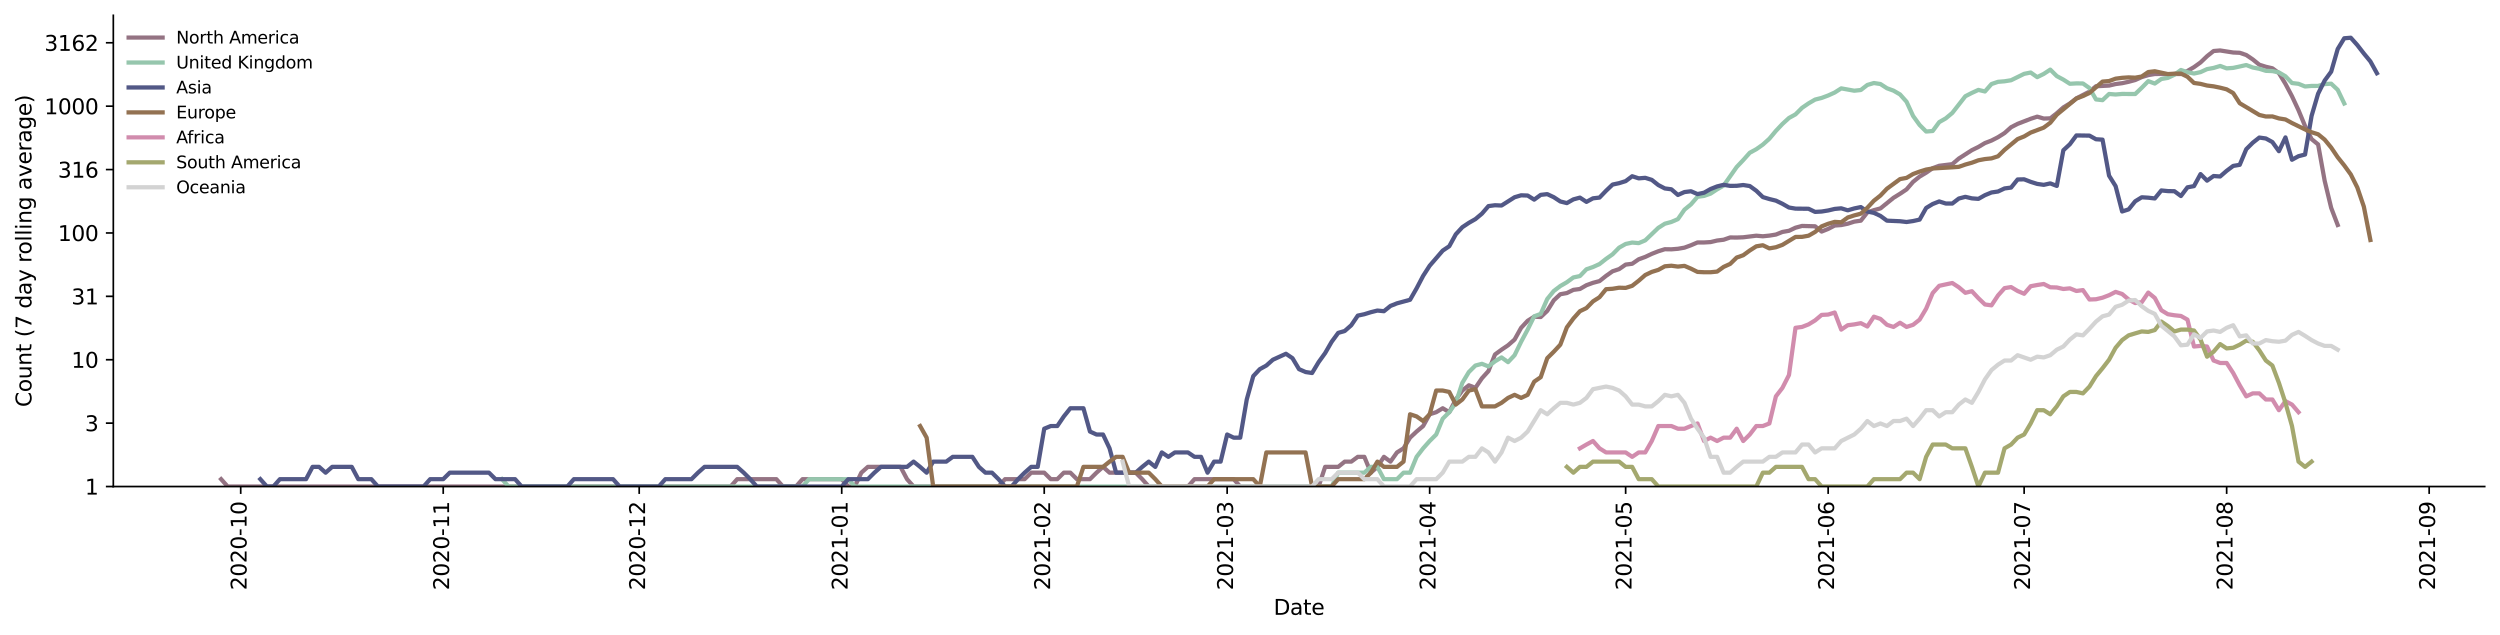 <?xml version="1.0" encoding="utf-8" standalone="no"?>
<!DOCTYPE svg PUBLIC "-//W3C//DTD SVG 1.1//EN"
  "http://www.w3.org/Graphics/SVG/1.1/DTD/svg11.dtd">
<svg height="298.621pt" version="1.1" viewBox="0 0 1176.528 298.621" width="1176.528pt" xmlns="http://www.w3.org/2000/svg" xmlns:xlink="http://www.w3.org/1999/xlink">
 <defs>
  <style type="text/css">*{stroke-linecap:butt;stroke-linejoin:round;}</style>
 </defs>
 <g id="figure_1">
  <g id="patch_1">
   <path d="M 0 298.621 
L 1176.528 298.621 
L 1176.528 0 
L 0 0 
z
" style="fill:#ffffff;"/>
  </g>
  <g id="axes_1">
   <g id="patch_2">
    <path d="M 53.328 228.96 
L 1169.328 228.96 
L 1169.328 7.2 
L 53.328 7.2 
z
" style="fill:#ffffff;"/>
   </g>
   <g id="matplotlib.axis_1">
    <g id="xtick_1">
     <g id="line2d_1">
      <defs>
       <path d="M 0 0 
L 0 3.5 
" id="mbb001e4c62" style="stroke:#000000;stroke-width:0.8;"/>
      </defs>
      <g>
       <use style="stroke:#000000;stroke-width:0.8;" x="113.279" xlink:href="#mbb001e4c62" y="228.96"/>
      </g>
     </g>
     <g id="text_1">
      <!-- 2020-10 -->
      <g transform="translate(116.038 277.743)rotate(-90)scale(0.1 -0.1)">
       <defs>
        <path d="M 1228 531 
L 3431 531 
L 3431 0 
L 469 0 
L 469 531 
Q 828 903 1448 1529 
Q 2069 2156 2228 2338 
Q 2531 2678 2651 2914 
Q 2772 3150 2772 3378 
Q 2772 3750 2511 3984 
Q 2250 4219 1831 4219 
Q 1534 4219 1204 4116 
Q 875 4013 500 3803 
L 500 4441 
Q 881 4594 1212 4672 
Q 1544 4750 1819 4750 
Q 2544 4750 2975 4387 
Q 3406 4025 3406 3419 
Q 3406 3131 3298 2873 
Q 3191 2616 2906 2266 
Q 2828 2175 2409 1742 
Q 1991 1309 1228 531 
z
" id="DejaVuSans-32" transform="scale(0.016)"/>
        <path d="M 2034 4250 
Q 1547 4250 1301 3770 
Q 1056 3291 1056 2328 
Q 1056 1369 1301 889 
Q 1547 409 2034 409 
Q 2525 409 2770 889 
Q 3016 1369 3016 2328 
Q 3016 3291 2770 3770 
Q 2525 4250 2034 4250 
z
M 2034 4750 
Q 2819 4750 3233 4129 
Q 3647 3509 3647 2328 
Q 3647 1150 3233 529 
Q 2819 -91 2034 -91 
Q 1250 -91 836 529 
Q 422 1150 422 2328 
Q 422 3509 836 4129 
Q 1250 4750 2034 4750 
z
" id="DejaVuSans-30" transform="scale(0.016)"/>
        <path d="M 313 2009 
L 1997 2009 
L 1997 1497 
L 313 1497 
L 313 2009 
z
" id="DejaVuSans-2d" transform="scale(0.016)"/>
        <path d="M 794 531 
L 1825 531 
L 1825 4091 
L 703 3866 
L 703 4441 
L 1819 4666 
L 2450 4666 
L 2450 531 
L 3481 531 
L 3481 0 
L 794 0 
L 794 531 
z
" id="DejaVuSans-31" transform="scale(0.016)"/>
       </defs>
       <use xlink:href="#DejaVuSans-32"/>
       <use x="63.623" xlink:href="#DejaVuSans-30"/>
       <use x="127.246" xlink:href="#DejaVuSans-32"/>
       <use x="190.869" xlink:href="#DejaVuSans-30"/>
       <use x="254.492" xlink:href="#DejaVuSans-2d"/>
       <use x="290.576" xlink:href="#DejaVuSans-31"/>
       <use x="354.199" xlink:href="#DejaVuSans-30"/>
      </g>
     </g>
    </g>
    <g id="xtick_2">
     <g id="line2d_2">
      <g>
       <use style="stroke:#000000;stroke-width:0.8;" x="208.584" xlink:href="#mbb001e4c62" y="228.96"/>
      </g>
     </g>
     <g id="text_2">
      <!-- 2020-11 -->
      <g transform="translate(211.344 277.743)rotate(-90)scale(0.1 -0.1)">
       <use xlink:href="#DejaVuSans-32"/>
       <use x="63.623" xlink:href="#DejaVuSans-30"/>
       <use x="127.246" xlink:href="#DejaVuSans-32"/>
       <use x="190.869" xlink:href="#DejaVuSans-30"/>
       <use x="254.492" xlink:href="#DejaVuSans-2d"/>
       <use x="290.576" xlink:href="#DejaVuSans-31"/>
       <use x="354.199" xlink:href="#DejaVuSans-31"/>
      </g>
     </g>
    </g>
    <g id="xtick_3">
     <g id="line2d_3">
      <g>
       <use style="stroke:#000000;stroke-width:0.8;" x="300.816" xlink:href="#mbb001e4c62" y="228.96"/>
      </g>
     </g>
     <g id="text_3">
      <!-- 2020-12 -->
      <g transform="translate(303.575 277.743)rotate(-90)scale(0.1 -0.1)">
       <use xlink:href="#DejaVuSans-32"/>
       <use x="63.623" xlink:href="#DejaVuSans-30"/>
       <use x="127.246" xlink:href="#DejaVuSans-32"/>
       <use x="190.869" xlink:href="#DejaVuSans-30"/>
       <use x="254.492" xlink:href="#DejaVuSans-2d"/>
       <use x="290.576" xlink:href="#DejaVuSans-31"/>
       <use x="354.199" xlink:href="#DejaVuSans-32"/>
      </g>
     </g>
    </g>
    <g id="xtick_4">
     <g id="line2d_4">
      <g>
       <use style="stroke:#000000;stroke-width:0.8;" x="396.122" xlink:href="#mbb001e4c62" y="228.96"/>
      </g>
     </g>
     <g id="text_4">
      <!-- 2021-01 -->
      <g transform="translate(398.881 277.743)rotate(-90)scale(0.1 -0.1)">
       <use xlink:href="#DejaVuSans-32"/>
       <use x="63.623" xlink:href="#DejaVuSans-30"/>
       <use x="127.246" xlink:href="#DejaVuSans-32"/>
       <use x="190.869" xlink:href="#DejaVuSans-31"/>
       <use x="254.492" xlink:href="#DejaVuSans-2d"/>
       <use x="290.576" xlink:href="#DejaVuSans-30"/>
       <use x="354.199" xlink:href="#DejaVuSans-31"/>
      </g>
     </g>
    </g>
    <g id="xtick_5">
     <g id="line2d_5">
      <g>
       <use style="stroke:#000000;stroke-width:0.8;" x="491.427" xlink:href="#mbb001e4c62" y="228.96"/>
      </g>
     </g>
     <g id="text_5">
      <!-- 2021-02 -->
      <g transform="translate(494.187 277.743)rotate(-90)scale(0.1 -0.1)">
       <use xlink:href="#DejaVuSans-32"/>
       <use x="63.623" xlink:href="#DejaVuSans-30"/>
       <use x="127.246" xlink:href="#DejaVuSans-32"/>
       <use x="190.869" xlink:href="#DejaVuSans-31"/>
       <use x="254.492" xlink:href="#DejaVuSans-2d"/>
       <use x="290.576" xlink:href="#DejaVuSans-30"/>
       <use x="354.199" xlink:href="#DejaVuSans-32"/>
      </g>
     </g>
    </g>
    <g id="xtick_6">
     <g id="line2d_6">
      <g>
       <use style="stroke:#000000;stroke-width:0.8;" x="577.51" xlink:href="#mbb001e4c62" y="228.96"/>
      </g>
     </g>
     <g id="text_6">
      <!-- 2021-03 -->
      <g transform="translate(580.269 277.743)rotate(-90)scale(0.1 -0.1)">
       <defs>
        <path d="M 2597 2516 
Q 3050 2419 3304 2112 
Q 3559 1806 3559 1356 
Q 3559 666 3084 287 
Q 2609 -91 1734 -91 
Q 1441 -91 1130 -33 
Q 819 25 488 141 
L 488 750 
Q 750 597 1062 519 
Q 1375 441 1716 441 
Q 2309 441 2620 675 
Q 2931 909 2931 1356 
Q 2931 1769 2642 2001 
Q 2353 2234 1838 2234 
L 1294 2234 
L 1294 2753 
L 1863 2753 
Q 2328 2753 2575 2939 
Q 2822 3125 2822 3475 
Q 2822 3834 2567 4026 
Q 2313 4219 1838 4219 
Q 1578 4219 1281 4162 
Q 984 4106 628 3988 
L 628 4550 
Q 988 4650 1302 4700 
Q 1616 4750 1894 4750 
Q 2613 4750 3031 4423 
Q 3450 4097 3450 3541 
Q 3450 3153 3228 2886 
Q 3006 2619 2597 2516 
z
" id="DejaVuSans-33" transform="scale(0.016)"/>
       </defs>
       <use xlink:href="#DejaVuSans-32"/>
       <use x="63.623" xlink:href="#DejaVuSans-30"/>
       <use x="127.246" xlink:href="#DejaVuSans-32"/>
       <use x="190.869" xlink:href="#DejaVuSans-31"/>
       <use x="254.492" xlink:href="#DejaVuSans-2d"/>
       <use x="290.576" xlink:href="#DejaVuSans-30"/>
       <use x="354.199" xlink:href="#DejaVuSans-33"/>
      </g>
     </g>
    </g>
    <g id="xtick_7">
     <g id="line2d_7">
      <g>
       <use style="stroke:#000000;stroke-width:0.8;" x="672.816" xlink:href="#mbb001e4c62" y="228.96"/>
      </g>
     </g>
     <g id="text_7">
      <!-- 2021-04 -->
      <g transform="translate(675.575 277.743)rotate(-90)scale(0.1 -0.1)">
       <defs>
        <path d="M 2419 4116 
L 825 1625 
L 2419 1625 
L 2419 4116 
z
M 2253 4666 
L 3047 4666 
L 3047 1625 
L 3713 1625 
L 3713 1100 
L 3047 1100 
L 3047 0 
L 2419 0 
L 2419 1100 
L 313 1100 
L 313 1709 
L 2253 4666 
z
" id="DejaVuSans-34" transform="scale(0.016)"/>
       </defs>
       <use xlink:href="#DejaVuSans-32"/>
       <use x="63.623" xlink:href="#DejaVuSans-30"/>
       <use x="127.246" xlink:href="#DejaVuSans-32"/>
       <use x="190.869" xlink:href="#DejaVuSans-31"/>
       <use x="254.492" xlink:href="#DejaVuSans-2d"/>
       <use x="290.576" xlink:href="#DejaVuSans-30"/>
       <use x="354.199" xlink:href="#DejaVuSans-34"/>
      </g>
     </g>
    </g>
    <g id="xtick_8">
     <g id="line2d_8">
      <g>
       <use style="stroke:#000000;stroke-width:0.8;" x="765.047" xlink:href="#mbb001e4c62" y="228.96"/>
      </g>
     </g>
     <g id="text_8">
      <!-- 2021-05 -->
      <g transform="translate(767.807 277.743)rotate(-90)scale(0.1 -0.1)">
       <defs>
        <path d="M 691 4666 
L 3169 4666 
L 3169 4134 
L 1269 4134 
L 1269 2991 
Q 1406 3038 1543 3061 
Q 1681 3084 1819 3084 
Q 2600 3084 3056 2656 
Q 3513 2228 3513 1497 
Q 3513 744 3044 326 
Q 2575 -91 1722 -91 
Q 1428 -91 1123 -41 
Q 819 9 494 109 
L 494 744 
Q 775 591 1075 516 
Q 1375 441 1709 441 
Q 2250 441 2565 725 
Q 2881 1009 2881 1497 
Q 2881 1984 2565 2268 
Q 2250 2553 1709 2553 
Q 1456 2553 1204 2497 
Q 953 2441 691 2322 
L 691 4666 
z
" id="DejaVuSans-35" transform="scale(0.016)"/>
       </defs>
       <use xlink:href="#DejaVuSans-32"/>
       <use x="63.623" xlink:href="#DejaVuSans-30"/>
       <use x="127.246" xlink:href="#DejaVuSans-32"/>
       <use x="190.869" xlink:href="#DejaVuSans-31"/>
       <use x="254.492" xlink:href="#DejaVuSans-2d"/>
       <use x="290.576" xlink:href="#DejaVuSans-30"/>
       <use x="354.199" xlink:href="#DejaVuSans-35"/>
      </g>
     </g>
    </g>
    <g id="xtick_9">
     <g id="line2d_9">
      <g>
       <use style="stroke:#000000;stroke-width:0.8;" x="860.353" xlink:href="#mbb001e4c62" y="228.96"/>
      </g>
     </g>
     <g id="text_9">
      <!-- 2021-06 -->
      <g transform="translate(863.112 277.743)rotate(-90)scale(0.1 -0.1)">
       <defs>
        <path d="M 2113 2584 
Q 1688 2584 1439 2293 
Q 1191 2003 1191 1497 
Q 1191 994 1439 701 
Q 1688 409 2113 409 
Q 2538 409 2786 701 
Q 3034 994 3034 1497 
Q 3034 2003 2786 2293 
Q 2538 2584 2113 2584 
z
M 3366 4563 
L 3366 3988 
Q 3128 4100 2886 4159 
Q 2644 4219 2406 4219 
Q 1781 4219 1451 3797 
Q 1122 3375 1075 2522 
Q 1259 2794 1537 2939 
Q 1816 3084 2150 3084 
Q 2853 3084 3261 2657 
Q 3669 2231 3669 1497 
Q 3669 778 3244 343 
Q 2819 -91 2113 -91 
Q 1303 -91 875 529 
Q 447 1150 447 2328 
Q 447 3434 972 4092 
Q 1497 4750 2381 4750 
Q 2619 4750 2861 4703 
Q 3103 4656 3366 4563 
z
" id="DejaVuSans-36" transform="scale(0.016)"/>
       </defs>
       <use xlink:href="#DejaVuSans-32"/>
       <use x="63.623" xlink:href="#DejaVuSans-30"/>
       <use x="127.246" xlink:href="#DejaVuSans-32"/>
       <use x="190.869" xlink:href="#DejaVuSans-31"/>
       <use x="254.492" xlink:href="#DejaVuSans-2d"/>
       <use x="290.576" xlink:href="#DejaVuSans-30"/>
       <use x="354.199" xlink:href="#DejaVuSans-36"/>
      </g>
     </g>
    </g>
    <g id="xtick_10">
     <g id="line2d_10">
      <g>
       <use style="stroke:#000000;stroke-width:0.8;" x="952.584" xlink:href="#mbb001e4c62" y="228.96"/>
      </g>
     </g>
     <g id="text_10">
      <!-- 2021-07 -->
      <g transform="translate(955.344 277.743)rotate(-90)scale(0.1 -0.1)">
       <defs>
        <path d="M 525 4666 
L 3525 4666 
L 3525 4397 
L 1831 0 
L 1172 0 
L 2766 4134 
L 525 4134 
L 525 4666 
z
" id="DejaVuSans-37" transform="scale(0.016)"/>
       </defs>
       <use xlink:href="#DejaVuSans-32"/>
       <use x="63.623" xlink:href="#DejaVuSans-30"/>
       <use x="127.246" xlink:href="#DejaVuSans-32"/>
       <use x="190.869" xlink:href="#DejaVuSans-31"/>
       <use x="254.492" xlink:href="#DejaVuSans-2d"/>
       <use x="290.576" xlink:href="#DejaVuSans-30"/>
       <use x="354.199" xlink:href="#DejaVuSans-37"/>
      </g>
     </g>
    </g>
    <g id="xtick_11">
     <g id="line2d_11">
      <g>
       <use style="stroke:#000000;stroke-width:0.8;" x="1047.89" xlink:href="#mbb001e4c62" y="228.96"/>
      </g>
     </g>
     <g id="text_11">
      <!-- 2021-08 -->
      <g transform="translate(1050.649 277.743)rotate(-90)scale(0.1 -0.1)">
       <defs>
        <path d="M 2034 2216 
Q 1584 2216 1326 1975 
Q 1069 1734 1069 1313 
Q 1069 891 1326 650 
Q 1584 409 2034 409 
Q 2484 409 2743 651 
Q 3003 894 3003 1313 
Q 3003 1734 2745 1975 
Q 2488 2216 2034 2216 
z
M 1403 2484 
Q 997 2584 770 2862 
Q 544 3141 544 3541 
Q 544 4100 942 4425 
Q 1341 4750 2034 4750 
Q 2731 4750 3128 4425 
Q 3525 4100 3525 3541 
Q 3525 3141 3298 2862 
Q 3072 2584 2669 2484 
Q 3125 2378 3379 2068 
Q 3634 1759 3634 1313 
Q 3634 634 3220 271 
Q 2806 -91 2034 -91 
Q 1263 -91 848 271 
Q 434 634 434 1313 
Q 434 1759 690 2068 
Q 947 2378 1403 2484 
z
M 1172 3481 
Q 1172 3119 1398 2916 
Q 1625 2713 2034 2713 
Q 2441 2713 2670 2916 
Q 2900 3119 2900 3481 
Q 2900 3844 2670 4047 
Q 2441 4250 2034 4250 
Q 1625 4250 1398 4047 
Q 1172 3844 1172 3481 
z
" id="DejaVuSans-38" transform="scale(0.016)"/>
       </defs>
       <use xlink:href="#DejaVuSans-32"/>
       <use x="63.623" xlink:href="#DejaVuSans-30"/>
       <use x="127.246" xlink:href="#DejaVuSans-32"/>
       <use x="190.869" xlink:href="#DejaVuSans-31"/>
       <use x="254.492" xlink:href="#DejaVuSans-2d"/>
       <use x="290.576" xlink:href="#DejaVuSans-30"/>
       <use x="354.199" xlink:href="#DejaVuSans-38"/>
      </g>
     </g>
    </g>
    <g id="xtick_12">
     <g id="line2d_12">
      <g>
       <use style="stroke:#000000;stroke-width:0.8;" x="1143.196" xlink:href="#mbb001e4c62" y="228.96"/>
      </g>
     </g>
     <g id="text_12">
      <!-- 2021-09 -->
      <g transform="translate(1145.955 277.743)rotate(-90)scale(0.1 -0.1)">
       <defs>
        <path d="M 703 97 
L 703 672 
Q 941 559 1184 500 
Q 1428 441 1663 441 
Q 2288 441 2617 861 
Q 2947 1281 2994 2138 
Q 2813 1869 2534 1725 
Q 2256 1581 1919 1581 
Q 1219 1581 811 2004 
Q 403 2428 403 3163 
Q 403 3881 828 4315 
Q 1253 4750 1959 4750 
Q 2769 4750 3195 4129 
Q 3622 3509 3622 2328 
Q 3622 1225 3098 567 
Q 2575 -91 1691 -91 
Q 1453 -91 1209 -44 
Q 966 3 703 97 
z
M 1959 2075 
Q 2384 2075 2632 2365 
Q 2881 2656 2881 3163 
Q 2881 3666 2632 3958 
Q 2384 4250 1959 4250 
Q 1534 4250 1286 3958 
Q 1038 3666 1038 3163 
Q 1038 2656 1286 2365 
Q 1534 2075 1959 2075 
z
" id="DejaVuSans-39" transform="scale(0.016)"/>
       </defs>
       <use xlink:href="#DejaVuSans-32"/>
       <use x="63.623" xlink:href="#DejaVuSans-30"/>
       <use x="127.246" xlink:href="#DejaVuSans-32"/>
       <use x="190.869" xlink:href="#DejaVuSans-31"/>
       <use x="254.492" xlink:href="#DejaVuSans-2d"/>
       <use x="290.576" xlink:href="#DejaVuSans-30"/>
       <use x="354.199" xlink:href="#DejaVuSans-39"/>
      </g>
     </g>
    </g>
    <g id="text_13">
     <!-- Date -->
     <g transform="translate(599.377 289.341)scale(0.1 -0.1)">
      <defs>
       <path d="M 1259 4147 
L 1259 519 
L 2022 519 
Q 2988 519 3436 956 
Q 3884 1394 3884 2338 
Q 3884 3275 3436 3711 
Q 2988 4147 2022 4147 
L 1259 4147 
z
M 628 4666 
L 1925 4666 
Q 3281 4666 3915 4102 
Q 4550 3538 4550 2338 
Q 4550 1131 3912 565 
Q 3275 0 1925 0 
L 628 0 
L 628 4666 
z
" id="DejaVuSans-44" transform="scale(0.016)"/>
       <path d="M 2194 1759 
Q 1497 1759 1228 1600 
Q 959 1441 959 1056 
Q 959 750 1161 570 
Q 1363 391 1709 391 
Q 2188 391 2477 730 
Q 2766 1069 2766 1631 
L 2766 1759 
L 2194 1759 
z
M 3341 1997 
L 3341 0 
L 2766 0 
L 2766 531 
Q 2569 213 2275 61 
Q 1981 -91 1556 -91 
Q 1019 -91 701 211 
Q 384 513 384 1019 
Q 384 1609 779 1909 
Q 1175 2209 1959 2209 
L 2766 2209 
L 2766 2266 
Q 2766 2663 2505 2880 
Q 2244 3097 1772 3097 
Q 1472 3097 1187 3025 
Q 903 2953 641 2809 
L 641 3341 
Q 956 3463 1253 3523 
Q 1550 3584 1831 3584 
Q 2591 3584 2966 3190 
Q 3341 2797 3341 1997 
z
" id="DejaVuSans-61" transform="scale(0.016)"/>
       <path d="M 1172 4494 
L 1172 3500 
L 2356 3500 
L 2356 3053 
L 1172 3053 
L 1172 1153 
Q 1172 725 1289 603 
Q 1406 481 1766 481 
L 2356 481 
L 2356 0 
L 1766 0 
Q 1100 0 847 248 
Q 594 497 594 1153 
L 594 3053 
L 172 3053 
L 172 3500 
L 594 3500 
L 594 4494 
L 1172 4494 
z
" id="DejaVuSans-74" transform="scale(0.016)"/>
       <path d="M 3597 1894 
L 3597 1613 
L 953 1613 
Q 991 1019 1311 708 
Q 1631 397 2203 397 
Q 2534 397 2845 478 
Q 3156 559 3463 722 
L 3463 178 
Q 3153 47 2828 -22 
Q 2503 -91 2169 -91 
Q 1331 -91 842 396 
Q 353 884 353 1716 
Q 353 2575 817 3079 
Q 1281 3584 2069 3584 
Q 2775 3584 3186 3129 
Q 3597 2675 3597 1894 
z
M 3022 2063 
Q 3016 2534 2758 2815 
Q 2500 3097 2075 3097 
Q 1594 3097 1305 2825 
Q 1016 2553 972 2059 
L 3022 2063 
z
" id="DejaVuSans-65" transform="scale(0.016)"/>
      </defs>
      <use xlink:href="#DejaVuSans-44"/>
      <use x="77.002" xlink:href="#DejaVuSans-61"/>
      <use x="138.281" xlink:href="#DejaVuSans-74"/>
      <use x="177.49" xlink:href="#DejaVuSans-65"/>
     </g>
    </g>
   </g>
   <g id="matplotlib.axis_2">
    <g id="ytick_1">
     <g id="line2d_13">
      <defs>
       <path d="M 0 0 
L -3.5 0 
" id="mb430617b29" style="stroke:#000000;stroke-width:0.8;"/>
      </defs>
      <g>
       <use style="stroke:#000000;stroke-width:0.8;" x="53.328" xlink:href="#mb430617b29" y="228.96"/>
      </g>
     </g>
     <g id="text_14">
      <!-- 1 -->
      <g transform="translate(39.966 232.759)scale(0.1 -0.1)">
       <use xlink:href="#DejaVuSans-31"/>
      </g>
     </g>
    </g>
    <g id="ytick_2">
     <g id="line2d_14">
      <g>
       <use style="stroke:#000000;stroke-width:0.8;" x="53.328" xlink:href="#mb430617b29" y="199.128"/>
      </g>
     </g>
     <g id="text_15">
      <!-- 3 -->
      <g transform="translate(39.966 202.927)scale(0.1 -0.1)">
       <use xlink:href="#DejaVuSans-33"/>
      </g>
     </g>
    </g>
    <g id="ytick_3">
     <g id="line2d_15">
      <g>
       <use style="stroke:#000000;stroke-width:0.8;" x="53.328" xlink:href="#mb430617b29" y="169.295"/>
      </g>
     </g>
     <g id="text_16">
      <!-- 10 -->
      <g transform="translate(33.603 173.095)scale(0.1 -0.1)">
       <use xlink:href="#DejaVuSans-31"/>
       <use x="63.623" xlink:href="#DejaVuSans-30"/>
      </g>
     </g>
    </g>
    <g id="ytick_4">
     <g id="line2d_16">
      <g>
       <use style="stroke:#000000;stroke-width:0.8;" x="53.328" xlink:href="#mb430617b29" y="139.463"/>
      </g>
     </g>
     <g id="text_17">
      <!-- 31 -->
      <g transform="translate(33.603 143.262)scale(0.1 -0.1)">
       <use xlink:href="#DejaVuSans-33"/>
       <use x="63.623" xlink:href="#DejaVuSans-31"/>
      </g>
     </g>
    </g>
    <g id="ytick_5">
     <g id="line2d_17">
      <g>
       <use style="stroke:#000000;stroke-width:0.8;" x="53.328" xlink:href="#mb430617b29" y="109.631"/>
      </g>
     </g>
     <g id="text_18">
      <!-- 100 -->
      <g transform="translate(27.241 113.43)scale(0.1 -0.1)">
       <use xlink:href="#DejaVuSans-31"/>
       <use x="63.623" xlink:href="#DejaVuSans-30"/>
       <use x="127.246" xlink:href="#DejaVuSans-30"/>
      </g>
     </g>
    </g>
    <g id="ytick_6">
     <g id="line2d_18">
      <g>
       <use style="stroke:#000000;stroke-width:0.8;" x="53.328" xlink:href="#mb430617b29" y="79.799"/>
      </g>
     </g>
     <g id="text_19">
      <!-- 316 -->
      <g transform="translate(27.241 83.598)scale(0.1 -0.1)">
       <use xlink:href="#DejaVuSans-33"/>
       <use x="63.623" xlink:href="#DejaVuSans-31"/>
       <use x="127.246" xlink:href="#DejaVuSans-36"/>
      </g>
     </g>
    </g>
    <g id="ytick_7">
     <g id="line2d_19">
      <g>
       <use style="stroke:#000000;stroke-width:0.8;" x="53.328" xlink:href="#mb430617b29" y="49.966"/>
      </g>
     </g>
     <g id="text_20">
      <!-- 1000 -->
      <g transform="translate(20.878 53.766)scale(0.1 -0.1)">
       <use xlink:href="#DejaVuSans-31"/>
       <use x="63.623" xlink:href="#DejaVuSans-30"/>
       <use x="127.246" xlink:href="#DejaVuSans-30"/>
       <use x="190.869" xlink:href="#DejaVuSans-30"/>
      </g>
     </g>
    </g>
    <g id="ytick_8">
     <g id="line2d_20">
      <g>
       <use style="stroke:#000000;stroke-width:0.8;" x="53.328" xlink:href="#mb430617b29" y="20.134"/>
      </g>
     </g>
     <g id="text_21">
      <!-- 3162 -->
      <g transform="translate(20.878 23.933)scale(0.1 -0.1)">
       <use xlink:href="#DejaVuSans-33"/>
       <use x="63.623" xlink:href="#DejaVuSans-31"/>
       <use x="127.246" xlink:href="#DejaVuSans-36"/>
       <use x="190.869" xlink:href="#DejaVuSans-32"/>
      </g>
     </g>
    </g>
    <g id="text_22">
     <!-- Count (7 day rolling average) -->
     <g transform="translate(14.798 191.548)rotate(-90)scale(0.1 -0.1)">
      <defs>
       <path d="M 4122 4306 
L 4122 3641 
Q 3803 3938 3442 4084 
Q 3081 4231 2675 4231 
Q 1875 4231 1450 3742 
Q 1025 3253 1025 2328 
Q 1025 1406 1450 917 
Q 1875 428 2675 428 
Q 3081 428 3442 575 
Q 3803 722 4122 1019 
L 4122 359 
Q 3791 134 3420 21 
Q 3050 -91 2638 -91 
Q 1578 -91 968 557 
Q 359 1206 359 2328 
Q 359 3453 968 4101 
Q 1578 4750 2638 4750 
Q 3056 4750 3426 4639 
Q 3797 4528 4122 4306 
z
" id="DejaVuSans-43" transform="scale(0.016)"/>
       <path d="M 1959 3097 
Q 1497 3097 1228 2736 
Q 959 2375 959 1747 
Q 959 1119 1226 758 
Q 1494 397 1959 397 
Q 2419 397 2687 759 
Q 2956 1122 2956 1747 
Q 2956 2369 2687 2733 
Q 2419 3097 1959 3097 
z
M 1959 3584 
Q 2709 3584 3137 3096 
Q 3566 2609 3566 1747 
Q 3566 888 3137 398 
Q 2709 -91 1959 -91 
Q 1206 -91 779 398 
Q 353 888 353 1747 
Q 353 2609 779 3096 
Q 1206 3584 1959 3584 
z
" id="DejaVuSans-6f" transform="scale(0.016)"/>
       <path d="M 544 1381 
L 544 3500 
L 1119 3500 
L 1119 1403 
Q 1119 906 1312 657 
Q 1506 409 1894 409 
Q 2359 409 2629 706 
Q 2900 1003 2900 1516 
L 2900 3500 
L 3475 3500 
L 3475 0 
L 2900 0 
L 2900 538 
Q 2691 219 2414 64 
Q 2138 -91 1772 -91 
Q 1169 -91 856 284 
Q 544 659 544 1381 
z
M 1991 3584 
L 1991 3584 
z
" id="DejaVuSans-75" transform="scale(0.016)"/>
       <path d="M 3513 2113 
L 3513 0 
L 2938 0 
L 2938 2094 
Q 2938 2591 2744 2837 
Q 2550 3084 2163 3084 
Q 1697 3084 1428 2787 
Q 1159 2491 1159 1978 
L 1159 0 
L 581 0 
L 581 3500 
L 1159 3500 
L 1159 2956 
Q 1366 3272 1645 3428 
Q 1925 3584 2291 3584 
Q 2894 3584 3203 3211 
Q 3513 2838 3513 2113 
z
" id="DejaVuSans-6e" transform="scale(0.016)"/>
       <path id="DejaVuSans-20" transform="scale(0.016)"/>
       <path d="M 1984 4856 
Q 1566 4138 1362 3434 
Q 1159 2731 1159 2009 
Q 1159 1288 1364 580 
Q 1569 -128 1984 -844 
L 1484 -844 
Q 1016 -109 783 600 
Q 550 1309 550 2009 
Q 550 2706 781 3412 
Q 1013 4119 1484 4856 
L 1984 4856 
z
" id="DejaVuSans-28" transform="scale(0.016)"/>
       <path d="M 2906 2969 
L 2906 4863 
L 3481 4863 
L 3481 0 
L 2906 0 
L 2906 525 
Q 2725 213 2448 61 
Q 2172 -91 1784 -91 
Q 1150 -91 751 415 
Q 353 922 353 1747 
Q 353 2572 751 3078 
Q 1150 3584 1784 3584 
Q 2172 3584 2448 3432 
Q 2725 3281 2906 2969 
z
M 947 1747 
Q 947 1113 1208 752 
Q 1469 391 1925 391 
Q 2381 391 2643 752 
Q 2906 1113 2906 1747 
Q 2906 2381 2643 2742 
Q 2381 3103 1925 3103 
Q 1469 3103 1208 2742 
Q 947 2381 947 1747 
z
" id="DejaVuSans-64" transform="scale(0.016)"/>
       <path d="M 2059 -325 
Q 1816 -950 1584 -1140 
Q 1353 -1331 966 -1331 
L 506 -1331 
L 506 -850 
L 844 -850 
Q 1081 -850 1212 -737 
Q 1344 -625 1503 -206 
L 1606 56 
L 191 3500 
L 800 3500 
L 1894 763 
L 2988 3500 
L 3597 3500 
L 2059 -325 
z
" id="DejaVuSans-79" transform="scale(0.016)"/>
       <path d="M 2631 2963 
Q 2534 3019 2420 3045 
Q 2306 3072 2169 3072 
Q 1681 3072 1420 2755 
Q 1159 2438 1159 1844 
L 1159 0 
L 581 0 
L 581 3500 
L 1159 3500 
L 1159 2956 
Q 1341 3275 1631 3429 
Q 1922 3584 2338 3584 
Q 2397 3584 2469 3576 
Q 2541 3569 2628 3553 
L 2631 2963 
z
" id="DejaVuSans-72" transform="scale(0.016)"/>
       <path d="M 603 4863 
L 1178 4863 
L 1178 0 
L 603 0 
L 603 4863 
z
" id="DejaVuSans-6c" transform="scale(0.016)"/>
       <path d="M 603 3500 
L 1178 3500 
L 1178 0 
L 603 0 
L 603 3500 
z
M 603 4863 
L 1178 4863 
L 1178 4134 
L 603 4134 
L 603 4863 
z
" id="DejaVuSans-69" transform="scale(0.016)"/>
       <path d="M 2906 1791 
Q 2906 2416 2648 2759 
Q 2391 3103 1925 3103 
Q 1463 3103 1205 2759 
Q 947 2416 947 1791 
Q 947 1169 1205 825 
Q 1463 481 1925 481 
Q 2391 481 2648 825 
Q 2906 1169 2906 1791 
z
M 3481 434 
Q 3481 -459 3084 -895 
Q 2688 -1331 1869 -1331 
Q 1566 -1331 1297 -1286 
Q 1028 -1241 775 -1147 
L 775 -588 
Q 1028 -725 1275 -790 
Q 1522 -856 1778 -856 
Q 2344 -856 2625 -561 
Q 2906 -266 2906 331 
L 2906 616 
Q 2728 306 2450 153 
Q 2172 0 1784 0 
Q 1141 0 747 490 
Q 353 981 353 1791 
Q 353 2603 747 3093 
Q 1141 3584 1784 3584 
Q 2172 3584 2450 3431 
Q 2728 3278 2906 2969 
L 2906 3500 
L 3481 3500 
L 3481 434 
z
" id="DejaVuSans-67" transform="scale(0.016)"/>
       <path d="M 191 3500 
L 800 3500 
L 1894 563 
L 2988 3500 
L 3597 3500 
L 2284 0 
L 1503 0 
L 191 3500 
z
" id="DejaVuSans-76" transform="scale(0.016)"/>
       <path d="M 513 4856 
L 1013 4856 
Q 1481 4119 1714 3412 
Q 1947 2706 1947 2009 
Q 1947 1309 1714 600 
Q 1481 -109 1013 -844 
L 513 -844 
Q 928 -128 1133 580 
Q 1338 1288 1338 2009 
Q 1338 2731 1133 3434 
Q 928 4138 513 4856 
z
" id="DejaVuSans-29" transform="scale(0.016)"/>
      </defs>
      <use xlink:href="#DejaVuSans-43"/>
      <use x="69.824" xlink:href="#DejaVuSans-6f"/>
      <use x="131.006" xlink:href="#DejaVuSans-75"/>
      <use x="194.385" xlink:href="#DejaVuSans-6e"/>
      <use x="257.764" xlink:href="#DejaVuSans-74"/>
      <use x="296.973" xlink:href="#DejaVuSans-20"/>
      <use x="328.76" xlink:href="#DejaVuSans-28"/>
      <use x="367.773" xlink:href="#DejaVuSans-37"/>
      <use x="431.396" xlink:href="#DejaVuSans-20"/>
      <use x="463.184" xlink:href="#DejaVuSans-64"/>
      <use x="526.66" xlink:href="#DejaVuSans-61"/>
      <use x="587.939" xlink:href="#DejaVuSans-79"/>
      <use x="647.119" xlink:href="#DejaVuSans-20"/>
      <use x="678.906" xlink:href="#DejaVuSans-72"/>
      <use x="717.77" xlink:href="#DejaVuSans-6f"/>
      <use x="778.951" xlink:href="#DejaVuSans-6c"/>
      <use x="806.734" xlink:href="#DejaVuSans-6c"/>
      <use x="834.518" xlink:href="#DejaVuSans-69"/>
      <use x="862.301" xlink:href="#DejaVuSans-6e"/>
      <use x="925.68" xlink:href="#DejaVuSans-67"/>
      <use x="989.156" xlink:href="#DejaVuSans-20"/>
      <use x="1020.943" xlink:href="#DejaVuSans-61"/>
      <use x="1082.223" xlink:href="#DejaVuSans-76"/>
      <use x="1141.402" xlink:href="#DejaVuSans-65"/>
      <use x="1202.926" xlink:href="#DejaVuSans-72"/>
      <use x="1244.039" xlink:href="#DejaVuSans-61"/>
      <use x="1305.318" xlink:href="#DejaVuSans-67"/>
      <use x="1368.795" xlink:href="#DejaVuSans-65"/>
      <use x="1430.318" xlink:href="#DejaVuSans-29"/>
     </g>
    </g>
   </g>
   <g id="line2d_21">
    <path clip-path="url(#pa83cb3bf4e)" d="M 104.055 225.5 
L 107.13 228.96 
L 343.857 228.96 
L 346.931 225.5 
L 365.378 225.5 
L 368.452 228.96 
L 374.601 228.96 
L 377.675 225.5 
L 396.122 225.5 
L 399.196 228.96 
L 402.27 228.96 
L 405.345 222.448 
L 408.419 219.718 
L 423.791 219.718 
L 426.865 225.5 
L 429.94 228.96 
L 469.907 228.96 
L 472.981 225.5 
L 482.204 225.5 
L 485.279 222.448 
L 491.427 222.448 
L 494.502 225.5 
L 497.576 225.5 
L 500.65 222.448 
L 503.725 222.448 
L 506.799 225.5 
L 512.948 225.5 
L 516.022 222.448 
L 519.097 219.718 
L 522.171 222.448 
L 534.469 222.448 
L 537.543 225.5 
L 540.617 228.96 
L 559.064 228.96 
L 562.138 225.5 
L 580.584 225.5 
L 583.659 228.96 
L 620.551 228.96 
L 623.626 219.718 
L 629.774 219.718 
L 632.849 217.248 
L 635.923 217.248 
L 638.998 214.994 
L 642.072 214.994 
L 645.146 222.448 
L 648.221 219.718 
L 651.295 214.994 
L 654.369 217.248 
L 657.444 212.919 
L 660.518 210.999 
L 663.593 205.968 
L 666.667 203.086 
L 669.741 200.493 
L 672.816 194.959 
L 675.89 193.981 
L 678.964 192.129 
L 682.039 193.981 
L 685.113 188.007 
L 688.188 183.796 
L 691.262 181.327 
L 694.336 182.532 
L 697.411 178.014 
L 700.485 174.619 
L 703.56 166.826 
L 706.634 164.571 
L 709.708 162.497 
L 712.783 159.796 
L 715.857 154.271 
L 718.931 150.967 
L 722.006 149.034 
L 725.08 149.204 
L 728.155 146.304 
L 731.229 141.327 
L 734.303 138.471 
L 737.378 137.914 
L 740.452 136.414 
L 743.526 136.001 
L 746.601 134.22 
L 749.675 133.098 
L 752.75 132.287 
L 755.824 129.833 
L 758.898 127.666 
L 761.973 126.647 
L 765.047 124.523 
L 768.122 124.132 
L 771.196 122.018 
L 774.27 120.908 
L 777.345 119.461 
L 780.419 118.246 
L 783.493 117.284 
L 786.568 117.333 
L 789.642 117.085 
L 792.717 116.548 
L 795.791 115.413 
L 798.865 114.105 
L 801.94 114.105 
L 805.014 113.929 
L 808.088 113.197 
L 811.163 112.818 
L 814.237 111.751 
L 817.312 111.792 
L 820.386 111.671 
L 826.535 110.921 
L 829.609 111.195 
L 832.683 110.882 
L 835.758 110.382 
L 838.832 109.154 
L 841.907 108.615 
L 844.981 107.161 
L 848.055 106.333 
L 854.204 106.497 
L 857.279 108.973 
L 860.353 107.74 
L 863.427 106.139 
L 866.502 105.913 
L 869.576 105.28 
L 872.65 104.297 
L 875.725 103.849 
L 878.799 99.952 
L 881.874 98.903 
L 884.948 98.085 
L 891.097 93.097 
L 894.171 91.193 
L 897.245 89.133 
L 900.32 85.579 
L 903.394 83.097 
L 906.469 81.275 
L 909.543 79.147 
L 912.617 78.019 
L 918.766 77.254 
L 921.841 74.613 
L 927.989 70.666 
L 931.064 69.155 
L 934.138 67.327 
L 937.212 66.146 
L 940.287 64.565 
L 943.361 62.623 
L 946.436 59.878 
L 949.51 58.294 
L 955.659 55.902 
L 958.733 54.897 
L 961.807 55.79 
L 964.882 55.698 
L 967.956 53.292 
L 971.031 50.566 
L 974.105 48.681 
L 977.179 46.287 
L 983.328 43.125 
L 986.403 40.59 
L 992.551 40.275 
L 995.626 39.556 
L 998.7 39.151 
L 1001.774 38.489 
L 1004.849 37.661 
L 1007.923 36.276 
L 1010.998 35.348 
L 1014.072 34.831 
L 1017.146 34.793 
L 1020.221 35.065 
L 1023.295 34.839 
L 1026.369 34.816 
L 1029.444 33.389 
L 1032.518 31.596 
L 1035.593 29.39 
L 1038.667 26.45 
L 1041.741 24.007 
L 1044.816 23.75 
L 1050.964 24.712 
L 1054.039 24.843 
L 1057.113 25.887 
L 1060.188 27.966 
L 1063.262 30.461 
L 1066.336 31.424 
L 1069.411 32.139 
L 1072.485 34.403 
L 1075.56 39.482 
L 1078.634 45.295 
L 1081.708 51.883 
L 1084.783 59.304 
L 1087.857 65.458 
L 1090.931 67.972 
L 1094.006 85.058 
L 1097.08 97.825 
L 1100.155 105.881 
L 1100.155 105.881 
" style="fill:none;stroke:#947383;stroke-linecap:square;stroke-width:2;"/>
   </g>
   <g id="line2d_22">
    <path clip-path="url(#pa83cb3bf4e)" d="M 236.254 225.5 
L 239.328 228.96 
L 377.675 228.96 
L 380.75 225.5 
L 399.196 225.5 
L 402.27 228.96 
L 626.7 228.96 
L 629.774 222.448 
L 642.072 222.448 
L 645.146 219.718 
L 648.221 219.718 
L 651.295 225.5 
L 657.444 225.5 
L 660.518 222.448 
L 663.593 222.448 
L 666.667 214.994 
L 669.741 210.999 
L 672.816 207.539 
L 675.89 204.487 
L 678.964 197.033 
L 682.039 193.981 
L 685.113 189.578 
L 688.188 180.175 
L 691.262 175.078 
L 694.336 172.026 
L 697.411 171.216 
L 700.485 172.44 
L 703.56 170.047 
L 706.634 168.208 
L 709.708 170.431 
L 712.783 167.165 
L 715.857 160.843 
L 718.931 155.114 
L 722.006 148.865 
L 725.08 147.713 
L 728.155 140.705 
L 731.229 136.94 
L 734.303 134.606 
L 737.378 132.824 
L 740.452 130.57 
L 743.526 129.914 
L 746.601 126.718 
L 749.675 125.666 
L 752.75 124.262 
L 755.824 121.839 
L 758.898 119.679 
L 761.973 116.548 
L 765.047 114.818 
L 768.122 114.149 
L 771.196 114.415 
L 774.27 113.112 
L 780.419 107.229 
L 783.493 105.28 
L 786.568 104.448 
L 789.642 103.119 
L 792.717 98.684 
L 795.791 96.166 
L 798.865 92.613 
L 801.94 92.194 
L 805.014 91.121 
L 808.088 89.1 
L 811.163 87.319 
L 817.312 78.582 
L 820.386 75.332 
L 823.46 71.887 
L 826.535 70.217 
L 829.609 68.053 
L 832.683 65.283 
L 835.758 61.594 
L 838.832 58.34 
L 841.907 55.523 
L 844.981 53.827 
L 848.055 50.76 
L 851.13 48.649 
L 854.204 46.862 
L 857.279 46.089 
L 860.353 44.939 
L 863.427 43.541 
L 866.502 41.586 
L 872.65 42.694 
L 875.725 42.358 
L 878.799 39.981 
L 881.874 39.071 
L 884.948 39.542 
L 888.022 41.532 
L 891.097 42.655 
L 894.171 44.434 
L 897.245 47.883 
L 900.32 54.573 
L 903.394 58.825 
L 906.469 61.898 
L 909.543 61.647 
L 912.617 57.475 
L 915.692 55.716 
L 918.766 53.153 
L 924.915 45.292 
L 927.989 43.718 
L 931.064 42.311 
L 934.138 43.046 
L 937.212 39.552 
L 940.287 38.51 
L 943.361 38.255 
L 946.436 37.765 
L 952.584 34.75 
L 955.659 34.13 
L 958.733 36.3 
L 961.807 34.783 
L 964.882 32.766 
L 967.956 35.817 
L 971.031 37.466 
L 974.105 39.426 
L 977.179 39.246 
L 980.254 39.283 
L 983.328 41.442 
L 986.403 46.793 
L 989.477 47.136 
L 992.551 44.223 
L 995.626 44.47 
L 998.7 44.208 
L 1004.849 44.25 
L 1007.923 41.309 
L 1010.998 38.191 
L 1014.072 39.315 
L 1017.146 37.175 
L 1020.221 36.652 
L 1023.295 35.184 
L 1026.369 32.935 
L 1029.444 33.982 
L 1032.518 34.609 
L 1035.593 33.938 
L 1038.667 32.527 
L 1041.741 31.969 
L 1044.816 31.041 
L 1047.89 32.167 
L 1050.964 31.952 
L 1057.113 30.61 
L 1060.188 31.781 
L 1063.262 32.365 
L 1066.336 33.335 
L 1069.411 33.456 
L 1072.485 34.098 
L 1075.56 35.894 
L 1078.634 39.073 
L 1081.708 39.445 
L 1084.783 40.693 
L 1087.857 40.443 
L 1090.931 40.423 
L 1094.006 39.569 
L 1097.08 39.384 
L 1100.155 42.273 
L 1103.229 48.699 
L 1103.229 48.699 
" style="fill:none;stroke:#96c6ad;stroke-linecap:square;stroke-width:2;"/>
   </g>
   <g id="line2d_23">
    <path clip-path="url(#pa83cb3bf4e)" d="M 122.502 225.5 
L 125.576 228.96 
L 128.65 228.96 
L 131.725 225.5 
L 144.022 225.5 
L 147.097 219.718 
L 150.171 219.718 
L 153.245 222.448 
L 156.32 219.718 
L 165.543 219.718 
L 168.617 225.5 
L 174.766 225.5 
L 177.841 228.96 
L 199.361 228.96 
L 202.436 225.5 
L 208.584 225.5 
L 211.659 222.448 
L 230.105 222.448 
L 233.179 225.5 
L 242.403 225.5 
L 245.477 228.96 
L 266.998 228.96 
L 270.072 225.5 
L 288.518 225.5 
L 291.593 228.96 
L 310.039 228.96 
L 313.113 225.5 
L 325.411 225.5 
L 328.485 222.448 
L 331.56 219.718 
L 346.931 219.718 
L 350.006 222.448 
L 353.08 225.5 
L 356.155 228.96 
L 396.122 228.96 
L 399.196 225.5 
L 408.419 225.5 
L 411.493 222.448 
L 414.568 219.718 
L 426.865 219.718 
L 429.94 217.248 
L 433.014 219.718 
L 436.088 222.448 
L 439.163 217.248 
L 445.312 217.248 
L 448.386 214.994 
L 457.609 214.994 
L 460.683 219.718 
L 463.758 222.448 
L 466.832 222.448 
L 469.907 225.5 
L 472.981 228.96 
L 476.055 228.96 
L 479.13 225.5 
L 482.204 222.448 
L 485.279 219.718 
L 488.353 219.718 
L 491.427 201.757 
L 494.502 200.493 
L 497.576 200.493 
L 500.65 195.975 
L 503.725 192.129 
L 509.874 192.129 
L 512.948 203.086 
L 516.022 204.487 
L 519.097 204.487 
L 522.171 210.999 
L 525.245 222.448 
L 534.469 222.448 
L 537.543 219.718 
L 540.617 217.248 
L 543.692 219.718 
L 546.766 212.919 
L 549.841 214.994 
L 552.915 212.919 
L 559.064 212.919 
L 562.138 214.994 
L 565.212 214.994 
L 568.287 222.448 
L 571.361 217.248 
L 574.436 217.248 
L 577.51 204.487 
L 580.584 205.968 
L 583.659 205.968 
L 586.733 188.007 
L 589.807 176.998 
L 592.882 173.725 
L 595.956 172.026 
L 599.031 169.295 
L 605.179 166.491 
L 608.254 168.566 
L 611.328 173.725 
L 614.403 175.078 
L 617.477 175.544 
L 620.551 170.431 
L 623.626 166.161 
L 626.7 160.843 
L 629.774 156.658 
L 632.849 155.765 
L 635.923 153.056 
L 638.998 148.531 
L 642.072 147.875 
L 645.146 146.921 
L 648.221 146.152 
L 651.295 146.457 
L 654.369 143.973 
L 657.444 142.749 
L 663.593 141.076 
L 666.667 135.696 
L 669.741 129.833 
L 672.816 125.055 
L 678.964 117.938 
L 682.039 115.88 
L 685.113 110.268 
L 688.188 106.927 
L 691.262 104.876 
L 694.336 103.119 
L 697.411 100.545 
L 700.485 96.994 
L 703.56 96.588 
L 706.634 96.722 
L 712.783 92.825 
L 715.857 91.912 
L 718.931 92.024 
L 722.006 93.952 
L 725.08 91.707 
L 728.155 91.357 
L 731.229 92.805 
L 734.303 94.815 
L 737.378 95.578 
L 740.452 93.831 
L 743.526 92.999 
L 746.601 95.004 
L 749.675 93.333 
L 752.75 92.98 
L 755.824 89.779 
L 758.898 86.853 
L 761.973 86.201 
L 765.047 85.245 
L 768.122 82.938 
L 771.196 83.935 
L 774.27 83.689 
L 777.345 84.645 
L 780.419 87.085 
L 783.493 88.684 
L 786.568 89.083 
L 789.642 91.744 
L 792.717 90.388 
L 795.791 90.004 
L 798.865 91.339 
L 801.94 90.69 
L 805.014 88.949 
L 808.088 87.729 
L 811.163 86.977 
L 814.237 87.476 
L 817.312 87.444 
L 820.386 87.07 
L 823.46 87.554 
L 826.535 89.779 
L 829.609 92.747 
L 832.683 93.67 
L 835.758 94.421 
L 838.832 95.903 
L 841.907 97.661 
L 844.981 98.18 
L 851.13 98.251 
L 854.204 99.724 
L 857.279 99.548 
L 860.353 99.051 
L 863.427 98.323 
L 866.502 98.037 
L 869.576 98.977 
L 872.65 98.085 
L 875.725 97.452 
L 878.799 99.548 
L 881.874 100.182 
L 884.948 101.609 
L 888.022 103.849 
L 894.171 104.117 
L 897.245 104.478 
L 900.32 104.027 
L 903.394 103.35 
L 906.469 97.872 
L 909.543 96.012 
L 912.617 94.794 
L 915.692 95.773 
L 918.766 95.794 
L 921.841 93.431 
L 924.915 92.632 
L 927.989 93.352 
L 931.064 93.59 
L 934.138 91.856 
L 937.212 90.583 
L 940.287 90.125 
L 943.361 88.684 
L 946.436 88.275 
L 949.51 84.462 
L 952.584 84.392 
L 955.659 85.579 
L 958.733 86.548 
L 961.807 86.992 
L 964.882 86.306 
L 967.956 87.491 
L 971.031 70.723 
L 974.105 67.876 
L 977.179 63.733 
L 983.328 63.827 
L 986.403 65.532 
L 989.477 65.721 
L 992.551 82.675 
L 995.626 87.602 
L 998.7 99.522 
L 1001.774 98.539 
L 1004.849 94.731 
L 1007.923 92.844 
L 1010.998 93.038 
L 1014.072 93.392 
L 1017.146 89.625 
L 1020.221 89.934 
L 1023.295 89.986 
L 1026.369 92.25 
L 1029.444 88.162 
L 1032.518 87.586 
L 1035.593 81.928 
L 1038.667 85.015 
L 1041.741 82.833 
L 1044.816 83.057 
L 1047.89 80.386 
L 1050.964 78.084 
L 1054.039 77.564 
L 1057.113 70.209 
L 1060.188 67.154 
L 1063.262 64.734 
L 1066.336 65.17 
L 1069.411 66.854 
L 1072.485 71.147 
L 1075.56 64.669 
L 1078.634 75.175 
L 1081.708 73.507 
L 1084.783 72.72 
L 1087.857 54.542 
L 1090.931 44.078 
L 1094.006 37.92 
L 1097.08 33.735 
L 1100.155 23.063 
L 1103.229 18.01 
L 1106.303 17.76 
L 1109.378 21.207 
L 1112.452 25.17 
L 1115.526 28.901 
L 1118.601 34.456 
L 1118.601 34.456 
" style="fill:none;stroke:#525886;stroke-linecap:square;stroke-width:2;"/>
   </g>
   <g id="line2d_24">
    <path clip-path="url(#pa83cb3bf4e)" d="M 433.014 200.493 
L 436.088 205.968 
L 439.163 228.96 
L 506.799 228.96 
L 509.874 219.718 
L 519.097 219.718 
L 522.171 217.248 
L 525.245 214.994 
L 528.32 214.994 
L 531.394 222.448 
L 540.617 222.448 
L 543.692 225.5 
L 546.766 228.96 
L 568.287 228.96 
L 571.361 225.5 
L 589.807 225.5 
L 592.882 228.96 
L 595.956 212.919 
L 614.403 212.919 
L 617.477 228.96 
L 626.7 228.96 
L 629.774 225.5 
L 642.072 225.5 
L 645.146 222.448 
L 648.221 217.248 
L 651.295 219.718 
L 657.444 219.718 
L 660.518 217.248 
L 663.593 194.959 
L 666.667 195.975 
L 669.741 198.136 
L 672.816 194.959 
L 675.89 183.796 
L 678.964 183.796 
L 682.039 184.452 
L 685.113 190.401 
L 688.188 188.007 
L 691.262 183.796 
L 694.336 183.156 
L 697.411 191.251 
L 703.56 191.251 
L 706.634 189.578 
L 709.708 187.256 
L 712.783 185.816 
L 715.857 187.256 
L 718.931 185.816 
L 722.006 179.617 
L 725.08 177.501 
L 728.155 168.566 
L 731.229 165.514 
L 734.303 162.214 
L 737.378 154.065 
L 740.452 149.895 
L 743.526 146.457 
L 746.601 144.967 
L 749.675 141.835 
L 752.75 139.859 
L 755.824 136.104 
L 758.898 135.899 
L 761.973 135.394 
L 765.047 135.494 
L 768.122 134.509 
L 771.196 132.11 
L 774.27 129.432 
L 777.345 127.965 
L 780.419 127.006 
L 783.493 125.325 
L 786.568 125.055 
L 789.642 125.461 
L 792.717 125.122 
L 795.791 126.434 
L 798.865 127.965 
L 801.94 128.115 
L 805.014 128.115 
L 808.088 127.815 
L 811.163 125.598 
L 814.237 124.197 
L 817.312 121.195 
L 820.386 120.119 
L 823.46 117.887 
L 826.535 115.927 
L 829.609 115.413 
L 832.683 116.889 
L 835.758 116.355 
L 838.832 115.229 
L 844.981 111.511 
L 848.055 111.472 
L 851.13 110.921 
L 854.204 109.154 
L 857.279 106.53 
L 860.353 105.311 
L 863.427 104.418 
L 866.502 104.6 
L 869.576 102.353 
L 872.65 101.366 
L 875.725 100.545 
L 878.799 97.778 
L 881.874 94.462 
L 884.948 92.024 
L 888.022 88.8 
L 894.171 84.281 
L 897.245 83.716 
L 900.32 81.89 
L 903.394 80.748 
L 906.469 79.794 
L 909.543 79.284 
L 918.766 78.739 
L 921.841 78.515 
L 924.915 77.435 
L 927.989 76.573 
L 931.064 75.431 
L 934.138 74.854 
L 937.212 74.537 
L 940.287 73.553 
L 943.361 70.526 
L 949.51 65.451 
L 952.584 64.209 
L 955.659 62.395 
L 961.807 60.058 
L 964.882 57.769 
L 967.956 53.969 
L 977.179 46.371 
L 980.254 45.202 
L 983.328 43.735 
L 989.477 38.392 
L 992.551 38.144 
L 995.626 37.024 
L 998.7 36.621 
L 1001.774 36.42 
L 1004.849 36.554 
L 1007.923 36.009 
L 1010.998 33.9 
L 1014.072 33.536 
L 1020.221 34.862 
L 1023.295 34.67 
L 1026.369 34.631 
L 1029.444 36.119 
L 1032.518 39.044 
L 1035.593 39.472 
L 1038.667 40.254 
L 1041.741 40.634 
L 1044.816 41.264 
L 1047.89 42.043 
L 1050.964 43.811 
L 1054.039 48.586 
L 1063.262 54.095 
L 1066.336 54.826 
L 1069.411 54.79 
L 1072.485 55.725 
L 1075.56 56.215 
L 1078.634 57.899 
L 1084.783 60.908 
L 1087.857 62.228 
L 1090.931 63.191 
L 1094.006 65.708 
L 1097.08 69.452 
L 1100.155 74.007 
L 1103.229 77.844 
L 1106.303 82.093 
L 1109.378 88.226 
L 1112.452 97.245 
L 1115.526 112.943 
L 1115.526 112.943 
" style="fill:none;stroke:#937252;stroke-linecap:square;stroke-width:2;"/>
   </g>
   <g id="line2d_25">
    <path clip-path="url(#pa83cb3bf4e)" d="M 743.526 210.999 
L 746.601 209.211 
L 749.675 207.539 
L 752.75 210.999 
L 755.824 212.919 
L 758.898 212.919 
L 761.973 212.919 
L 765.047 212.919 
L 768.122 214.994 
L 771.196 212.919 
L 774.27 212.919 
L 777.345 207.539 
L 780.419 200.493 
L 783.493 200.493 
L 786.568 200.493 
L 789.642 201.757 
L 792.717 201.757 
L 795.791 200.493 
L 798.865 199.287 
L 801.94 207.539 
L 805.014 205.968 
L 808.088 207.539 
L 811.163 205.968 
L 814.237 205.968 
L 817.312 201.757 
L 820.386 207.539 
L 823.46 204.487 
L 826.535 200.493 
L 829.609 200.493 
L 832.683 199.287 
L 835.758 186.526 
L 838.832 182.532 
L 841.907 176.504 
L 844.981 154.271 
L 848.055 153.86 
L 851.13 152.664 
L 854.204 150.785 
L 857.279 148.201 
L 860.353 148.037 
L 863.427 147.077 
L 866.502 155.114 
L 869.576 153.056 
L 872.65 152.664 
L 875.725 152.086 
L 878.799 153.657 
L 881.874 149.034 
L 884.948 150.07 
L 888.022 152.859 
L 891.097 153.86 
L 894.171 151.896 
L 897.245 153.86 
L 900.32 152.859 
L 903.394 150.425 
L 906.469 145.258 
L 909.543 137.914 
L 912.617 134.509 
L 915.692 133.841 
L 918.766 133.189 
L 921.841 135.195 
L 924.915 137.804 
L 927.989 137.046 
L 931.064 140.339 
L 934.138 143.286 
L 937.212 143.696 
L 940.287 139.041 
L 943.361 135.595 
L 946.436 135.096 
L 949.51 136.94 
L 952.584 138.247 
L 955.659 134.703 
L 958.733 134.125 
L 961.807 133.653 
L 964.882 135.195 
L 967.956 135.294 
L 971.031 136.001 
L 974.105 135.696 
L 977.179 136.94 
L 980.254 136.519 
L 983.328 140.952 
L 986.403 140.828 
L 989.477 140.098 
L 992.551 138.926 
L 995.626 137.368 
L 998.7 138.359 
L 1001.774 140.952 
L 1004.849 142.616 
L 1007.923 142.222 
L 1010.998 137.694 
L 1014.072 140.219 
L 1017.146 146.001 
L 1020.221 147.875 
L 1023.295 148.365 
L 1026.369 148.697 
L 1029.444 150.425 
L 1032.518 163.073 
L 1035.593 162.783 
L 1038.667 163.073 
L 1041.741 169.668 
L 1044.816 170.82 
L 1047.89 170.82 
L 1050.964 175.544 
L 1054.039 181.327 
L 1057.113 186.526 
L 1060.188 185.125 
L 1063.262 185.125 
L 1066.336 188.007 
L 1069.411 188.007 
L 1072.485 193.038 
L 1075.56 188.781 
L 1078.634 190.401 
L 1081.708 193.981 
" style="fill:none;stroke:#d18cad;stroke-linecap:square;stroke-width:2;"/>
   </g>
   <g id="line2d_26">
    <path clip-path="url(#pa83cb3bf4e)" d="M 737.378 219.718 
L 740.452 222.448 
L 743.526 219.718 
L 746.601 219.718 
L 749.675 217.248 
L 752.75 217.248 
L 755.824 217.248 
L 758.898 217.248 
L 761.973 217.248 
L 765.047 219.718 
L 768.122 219.718 
L 771.196 225.5 
L 774.27 225.5 
L 777.345 225.5 
L 780.419 228.96 
L 783.493 228.96 
L 786.568 228.96 
L 789.642 228.96 
L 792.717 228.96 
L 795.791 228.96 
L 798.865 228.96 
L 801.94 228.96 
L 805.014 228.96 
L 808.088 228.96 
L 811.163 228.96 
L 814.237 228.96 
L 817.312 228.96 
L 820.386 228.96 
L 823.46 228.96 
L 826.535 228.96 
L 829.609 222.448 
L 832.683 222.448 
L 835.758 219.718 
L 838.832 219.718 
L 841.907 219.718 
L 844.981 219.718 
L 848.055 219.718 
L 851.13 225.5 
L 854.204 225.5 
L 857.279 228.96 
L 860.353 228.96 
L 863.427 228.96 
L 866.502 228.96 
L 869.576 228.96 
L 872.65 228.96 
L 875.725 228.96 
L 878.799 228.96 
L 881.874 225.5 
L 884.948 225.5 
L 888.022 225.5 
L 891.097 225.5 
L 894.171 225.5 
L 897.245 222.448 
L 900.32 222.448 
L 903.394 225.5 
L 906.469 214.994 
L 909.543 209.211 
L 912.617 209.211 
L 915.692 209.211 
L 918.766 210.999 
L 921.841 210.999 
L 924.915 210.999 
L 927.989 219.718 
L 931.064 228.96 
L 934.138 222.448 
L 937.212 222.448 
L 940.287 222.448 
L 943.361 210.999 
L 946.436 209.211 
L 949.51 205.968 
L 952.584 204.487 
L 955.659 199.287 
L 958.733 193.038 
L 961.807 193.038 
L 964.882 194.959 
L 967.956 191.251 
L 971.031 186.526 
L 974.105 184.452 
L 977.179 184.452 
L 980.254 185.125 
L 983.328 181.922 
L 986.403 176.998 
L 989.477 173.29 
L 992.551 169.295 
L 995.626 163.662 
L 998.7 160.053 
L 1001.774 157.82 
L 1004.849 156.886 
L 1007.923 155.985 
L 1010.998 156.207 
L 1014.072 155.329 
L 1017.146 151.335 
L 1020.221 153.455 
L 1023.295 155.985 
L 1026.369 155.114 
L 1029.444 155.114 
L 1032.518 155.546 
L 1035.593 159.796 
L 1038.667 167.856 
L 1041.741 165.514 
L 1044.816 161.934 
L 1047.89 163.961 
L 1050.964 163.662 
L 1054.039 162.214 
L 1057.113 160.314 
L 1060.188 160.843 
L 1063.262 164.882 
L 1066.336 169.668 
L 1069.411 172.026 
L 1072.485 180.175 
L 1075.56 189.578 
L 1078.634 200.493 
L 1081.708 217.248 
L 1084.783 219.718 
L 1087.857 217.248 
" style="fill:none;stroke:#a4a86f;stroke-linecap:square;stroke-width:2;"/>
   </g>
   <g id="line2d_27">
    <path clip-path="url(#pa83cb3bf4e)" d="M 528.32 217.248 
L 531.394 228.96 
L 617.477 228.96 
L 620.551 225.5 
L 626.7 225.5 
L 629.774 222.448 
L 638.998 222.448 
L 642.072 225.5 
L 648.221 225.5 
L 651.295 228.96 
L 663.593 228.96 
L 666.667 225.5 
L 675.89 225.5 
L 678.964 222.448 
L 682.039 217.248 
L 688.188 217.248 
L 691.262 214.994 
L 694.336 214.994 
L 697.411 210.999 
L 700.485 212.919 
L 703.56 217.248 
L 706.634 212.919 
L 709.708 205.968 
L 712.783 207.539 
L 715.857 205.968 
L 718.931 203.086 
L 725.08 193.038 
L 728.155 194.959 
L 731.229 192.129 
L 734.303 189.578 
L 737.378 189.578 
L 740.452 190.401 
L 743.526 189.578 
L 746.601 187.256 
L 749.675 183.156 
L 755.824 181.922 
L 758.898 182.532 
L 761.973 183.796 
L 765.047 186.526 
L 768.122 190.401 
L 771.196 190.401 
L 774.27 191.251 
L 777.345 191.251 
L 780.419 188.781 
L 783.493 185.816 
L 786.568 186.526 
L 789.642 185.816 
L 792.717 189.578 
L 795.791 197.033 
L 798.865 201.757 
L 801.94 205.968 
L 805.014 214.994 
L 808.088 214.994 
L 811.163 222.448 
L 814.237 222.448 
L 817.312 219.718 
L 820.386 217.248 
L 829.609 217.248 
L 832.683 214.994 
L 835.758 214.994 
L 838.832 212.919 
L 844.981 212.919 
L 848.055 209.211 
L 851.13 209.211 
L 854.204 212.919 
L 857.279 210.999 
L 863.427 210.999 
L 866.502 207.539 
L 872.65 204.487 
L 875.725 201.757 
L 878.799 198.136 
L 881.874 200.493 
L 884.948 199.287 
L 888.022 200.493 
L 891.097 198.136 
L 894.171 198.136 
L 897.245 197.033 
L 900.32 200.493 
L 903.394 197.033 
L 906.469 193.038 
L 909.543 193.038 
L 912.617 195.975 
L 915.692 193.981 
L 918.766 193.981 
L 921.841 190.401 
L 924.915 188.007 
L 927.989 189.578 
L 931.064 184.452 
L 934.138 178.538 
L 937.212 174.168 
L 940.287 171.618 
L 943.361 169.668 
L 946.436 169.668 
L 949.51 167.165 
L 955.659 169.295 
L 958.733 167.856 
L 961.807 168.208 
L 964.882 167.165 
L 967.956 164.571 
L 971.031 163.073 
L 974.105 159.796 
L 977.179 157.349 
L 980.254 157.82 
L 983.328 154.689 
L 986.403 151.335 
L 989.477 148.865 
L 992.551 148.037 
L 995.626 144.394 
L 998.7 143.422 
L 1001.774 141.453 
L 1004.849 141.201 
L 1007.923 144.113 
L 1010.998 146.304 
L 1014.072 147.713 
L 1017.146 153.255 
L 1023.295 158.3 
L 1026.369 162.497 
L 1029.444 162.214 
L 1032.518 157.349 
L 1035.593 159.037 
L 1038.667 155.985 
L 1041.741 155.546 
L 1044.816 156.207 
L 1047.89 154.271 
L 1050.964 153.056 
L 1054.039 158.3 
L 1057.113 157.82 
L 1060.188 161.657 
L 1063.262 161.657 
L 1066.336 160.053 
L 1069.411 160.577 
L 1072.485 160.843 
L 1075.56 160.314 
L 1078.634 157.584 
L 1081.708 156.207 
L 1084.783 158.059 
L 1087.857 160.053 
L 1090.931 161.657 
L 1094.006 162.783 
L 1097.08 162.783 
L 1100.155 164.571 
L 1100.155 164.571 
" style="fill:none;stroke:#d3d3d3;stroke-linecap:square;stroke-width:2;"/>
   </g>
   <g id="patch_3">
    <path d="M 53.328 228.96 
L 53.328 7.2 
" style="fill:none;stroke:#000000;stroke-linecap:square;stroke-linejoin:miter;stroke-width:0.8;"/>
   </g>
   <g id="patch_4">
    <path d="M 53.328 228.96 
L 1169.328 228.96 
" style="fill:none;stroke:#000000;stroke-linecap:square;stroke-linejoin:miter;stroke-width:0.8;"/>
   </g>
   <g id="legend_1">
    <g id="line2d_28">
     <path d="M 60.528 17.679 
L 76.528 17.679 
" style="fill:none;stroke:#947383;stroke-linecap:square;stroke-width:2;"/>
    </g>
    <g id="line2d_29"/>
    <g id="text_23">
     <!-- North America -->
     <g transform="translate(82.928 20.479)scale(0.08 -0.08)">
      <defs>
       <path d="M 628 4666 
L 1478 4666 
L 3547 763 
L 3547 4666 
L 4159 4666 
L 4159 0 
L 3309 0 
L 1241 3903 
L 1241 0 
L 628 0 
L 628 4666 
z
" id="DejaVuSans-4e" transform="scale(0.016)"/>
       <path d="M 3513 2113 
L 3513 0 
L 2938 0 
L 2938 2094 
Q 2938 2591 2744 2837 
Q 2550 3084 2163 3084 
Q 1697 3084 1428 2787 
Q 1159 2491 1159 1978 
L 1159 0 
L 581 0 
L 581 4863 
L 1159 4863 
L 1159 2956 
Q 1366 3272 1645 3428 
Q 1925 3584 2291 3584 
Q 2894 3584 3203 3211 
Q 3513 2838 3513 2113 
z
" id="DejaVuSans-68" transform="scale(0.016)"/>
       <path d="M 2188 4044 
L 1331 1722 
L 3047 1722 
L 2188 4044 
z
M 1831 4666 
L 2547 4666 
L 4325 0 
L 3669 0 
L 3244 1197 
L 1141 1197 
L 716 0 
L 50 0 
L 1831 4666 
z
" id="DejaVuSans-41" transform="scale(0.016)"/>
       <path d="M 3328 2828 
Q 3544 3216 3844 3400 
Q 4144 3584 4550 3584 
Q 5097 3584 5394 3201 
Q 5691 2819 5691 2113 
L 5691 0 
L 5113 0 
L 5113 2094 
Q 5113 2597 4934 2840 
Q 4756 3084 4391 3084 
Q 3944 3084 3684 2787 
Q 3425 2491 3425 1978 
L 3425 0 
L 2847 0 
L 2847 2094 
Q 2847 2600 2669 2842 
Q 2491 3084 2119 3084 
Q 1678 3084 1418 2786 
Q 1159 2488 1159 1978 
L 1159 0 
L 581 0 
L 581 3500 
L 1159 3500 
L 1159 2956 
Q 1356 3278 1631 3431 
Q 1906 3584 2284 3584 
Q 2666 3584 2933 3390 
Q 3200 3197 3328 2828 
z
" id="DejaVuSans-6d" transform="scale(0.016)"/>
       <path d="M 3122 3366 
L 3122 2828 
Q 2878 2963 2633 3030 
Q 2388 3097 2138 3097 
Q 1578 3097 1268 2742 
Q 959 2388 959 1747 
Q 959 1106 1268 751 
Q 1578 397 2138 397 
Q 2388 397 2633 464 
Q 2878 531 3122 666 
L 3122 134 
Q 2881 22 2623 -34 
Q 2366 -91 2075 -91 
Q 1284 -91 818 406 
Q 353 903 353 1747 
Q 353 2603 823 3093 
Q 1294 3584 2113 3584 
Q 2378 3584 2631 3529 
Q 2884 3475 3122 3366 
z
" id="DejaVuSans-63" transform="scale(0.016)"/>
      </defs>
      <use xlink:href="#DejaVuSans-4e"/>
      <use x="74.805" xlink:href="#DejaVuSans-6f"/>
      <use x="135.986" xlink:href="#DejaVuSans-72"/>
      <use x="177.1" xlink:href="#DejaVuSans-74"/>
      <use x="216.309" xlink:href="#DejaVuSans-68"/>
      <use x="279.688" xlink:href="#DejaVuSans-20"/>
      <use x="311.475" xlink:href="#DejaVuSans-41"/>
      <use x="379.883" xlink:href="#DejaVuSans-6d"/>
      <use x="477.295" xlink:href="#DejaVuSans-65"/>
      <use x="538.818" xlink:href="#DejaVuSans-72"/>
      <use x="579.932" xlink:href="#DejaVuSans-69"/>
      <use x="607.715" xlink:href="#DejaVuSans-63"/>
      <use x="662.695" xlink:href="#DejaVuSans-61"/>
     </g>
    </g>
    <g id="line2d_30">
     <path d="M 60.528 29.421 
L 76.528 29.421 
" style="fill:none;stroke:#96c6ad;stroke-linecap:square;stroke-width:2;"/>
    </g>
    <g id="line2d_31"/>
    <g id="text_24">
     <!-- United Kingdom -->
     <g transform="translate(82.928 32.221)scale(0.08 -0.08)">
      <defs>
       <path d="M 556 4666 
L 1191 4666 
L 1191 1831 
Q 1191 1081 1462 751 
Q 1734 422 2344 422 
Q 2950 422 3222 751 
Q 3494 1081 3494 1831 
L 3494 4666 
L 4128 4666 
L 4128 1753 
Q 4128 841 3676 375 
Q 3225 -91 2344 -91 
Q 1459 -91 1007 375 
Q 556 841 556 1753 
L 556 4666 
z
" id="DejaVuSans-55" transform="scale(0.016)"/>
       <path d="M 628 4666 
L 1259 4666 
L 1259 2694 
L 3353 4666 
L 4166 4666 
L 1850 2491 
L 4331 0 
L 3500 0 
L 1259 2247 
L 1259 0 
L 628 0 
L 628 4666 
z
" id="DejaVuSans-4b" transform="scale(0.016)"/>
      </defs>
      <use xlink:href="#DejaVuSans-55"/>
      <use x="73.193" xlink:href="#DejaVuSans-6e"/>
      <use x="136.572" xlink:href="#DejaVuSans-69"/>
      <use x="164.355" xlink:href="#DejaVuSans-74"/>
      <use x="203.564" xlink:href="#DejaVuSans-65"/>
      <use x="265.088" xlink:href="#DejaVuSans-64"/>
      <use x="328.564" xlink:href="#DejaVuSans-20"/>
      <use x="360.352" xlink:href="#DejaVuSans-4b"/>
      <use x="425.928" xlink:href="#DejaVuSans-69"/>
      <use x="453.711" xlink:href="#DejaVuSans-6e"/>
      <use x="517.09" xlink:href="#DejaVuSans-67"/>
      <use x="580.566" xlink:href="#DejaVuSans-64"/>
      <use x="644.043" xlink:href="#DejaVuSans-6f"/>
      <use x="705.225" xlink:href="#DejaVuSans-6d"/>
     </g>
    </g>
    <g id="line2d_32">
     <path d="M 60.528 41.164 
L 76.528 41.164 
" style="fill:none;stroke:#525886;stroke-linecap:square;stroke-width:2;"/>
    </g>
    <g id="line2d_33"/>
    <g id="text_25">
     <!-- Asia -->
     <g transform="translate(82.928 43.964)scale(0.08 -0.08)">
      <defs>
       <path d="M 2834 3397 
L 2834 2853 
Q 2591 2978 2328 3040 
Q 2066 3103 1784 3103 
Q 1356 3103 1142 2972 
Q 928 2841 928 2578 
Q 928 2378 1081 2264 
Q 1234 2150 1697 2047 
L 1894 2003 
Q 2506 1872 2764 1633 
Q 3022 1394 3022 966 
Q 3022 478 2636 193 
Q 2250 -91 1575 -91 
Q 1294 -91 989 -36 
Q 684 19 347 128 
L 347 722 
Q 666 556 975 473 
Q 1284 391 1588 391 
Q 1994 391 2212 530 
Q 2431 669 2431 922 
Q 2431 1156 2273 1281 
Q 2116 1406 1581 1522 
L 1381 1569 
Q 847 1681 609 1914 
Q 372 2147 372 2553 
Q 372 3047 722 3315 
Q 1072 3584 1716 3584 
Q 2034 3584 2315 3537 
Q 2597 3491 2834 3397 
z
" id="DejaVuSans-73" transform="scale(0.016)"/>
      </defs>
      <use xlink:href="#DejaVuSans-41"/>
      <use x="68.408" xlink:href="#DejaVuSans-73"/>
      <use x="120.508" xlink:href="#DejaVuSans-69"/>
      <use x="148.291" xlink:href="#DejaVuSans-61"/>
     </g>
    </g>
    <g id="line2d_34">
     <path d="M 60.528 52.906 
L 76.528 52.906 
" style="fill:none;stroke:#937252;stroke-linecap:square;stroke-width:2;"/>
    </g>
    <g id="line2d_35"/>
    <g id="text_26">
     <!-- Europe -->
     <g transform="translate(82.928 55.706)scale(0.08 -0.08)">
      <defs>
       <path d="M 628 4666 
L 3578 4666 
L 3578 4134 
L 1259 4134 
L 1259 2753 
L 3481 2753 
L 3481 2222 
L 1259 2222 
L 1259 531 
L 3634 531 
L 3634 0 
L 628 0 
L 628 4666 
z
" id="DejaVuSans-45" transform="scale(0.016)"/>
       <path d="M 1159 525 
L 1159 -1331 
L 581 -1331 
L 581 3500 
L 1159 3500 
L 1159 2969 
Q 1341 3281 1617 3432 
Q 1894 3584 2278 3584 
Q 2916 3584 3314 3078 
Q 3713 2572 3713 1747 
Q 3713 922 3314 415 
Q 2916 -91 2278 -91 
Q 1894 -91 1617 61 
Q 1341 213 1159 525 
z
M 3116 1747 
Q 3116 2381 2855 2742 
Q 2594 3103 2138 3103 
Q 1681 3103 1420 2742 
Q 1159 2381 1159 1747 
Q 1159 1113 1420 752 
Q 1681 391 2138 391 
Q 2594 391 2855 752 
Q 3116 1113 3116 1747 
z
" id="DejaVuSans-70" transform="scale(0.016)"/>
      </defs>
      <use xlink:href="#DejaVuSans-45"/>
      <use x="63.184" xlink:href="#DejaVuSans-75"/>
      <use x="126.562" xlink:href="#DejaVuSans-72"/>
      <use x="165.426" xlink:href="#DejaVuSans-6f"/>
      <use x="226.607" xlink:href="#DejaVuSans-70"/>
      <use x="290.084" xlink:href="#DejaVuSans-65"/>
     </g>
    </g>
    <g id="line2d_36">
     <path d="M 60.528 64.649 
L 76.528 64.649 
" style="fill:none;stroke:#d18cad;stroke-linecap:square;stroke-width:2;"/>
    </g>
    <g id="line2d_37"/>
    <g id="text_27">
     <!-- Africa -->
     <g transform="translate(82.928 67.449)scale(0.08 -0.08)">
      <defs>
       <path d="M 2375 4863 
L 2375 4384 
L 1825 4384 
Q 1516 4384 1395 4259 
Q 1275 4134 1275 3809 
L 1275 3500 
L 2222 3500 
L 2222 3053 
L 1275 3053 
L 1275 0 
L 697 0 
L 697 3053 
L 147 3053 
L 147 3500 
L 697 3500 
L 697 3744 
Q 697 4328 969 4595 
Q 1241 4863 1831 4863 
L 2375 4863 
z
" id="DejaVuSans-66" transform="scale(0.016)"/>
      </defs>
      <use xlink:href="#DejaVuSans-41"/>
      <use x="64.783" xlink:href="#DejaVuSans-66"/>
      <use x="99.988" xlink:href="#DejaVuSans-72"/>
      <use x="141.102" xlink:href="#DejaVuSans-69"/>
      <use x="168.885" xlink:href="#DejaVuSans-63"/>
      <use x="223.865" xlink:href="#DejaVuSans-61"/>
     </g>
    </g>
    <g id="line2d_38">
     <path d="M 60.528 76.391 
L 76.528 76.391 
" style="fill:none;stroke:#a4a86f;stroke-linecap:square;stroke-width:2;"/>
    </g>
    <g id="line2d_39"/>
    <g id="text_28">
     <!-- South America -->
     <g transform="translate(82.928 79.191)scale(0.08 -0.08)">
      <defs>
       <path d="M 3425 4513 
L 3425 3897 
Q 3066 4069 2747 4153 
Q 2428 4238 2131 4238 
Q 1616 4238 1336 4038 
Q 1056 3838 1056 3469 
Q 1056 3159 1242 3001 
Q 1428 2844 1947 2747 
L 2328 2669 
Q 3034 2534 3370 2195 
Q 3706 1856 3706 1288 
Q 3706 609 3251 259 
Q 2797 -91 1919 -91 
Q 1588 -91 1214 -16 
Q 841 59 441 206 
L 441 856 
Q 825 641 1194 531 
Q 1563 422 1919 422 
Q 2459 422 2753 634 
Q 3047 847 3047 1241 
Q 3047 1584 2836 1778 
Q 2625 1972 2144 2069 
L 1759 2144 
Q 1053 2284 737 2584 
Q 422 2884 422 3419 
Q 422 4038 858 4394 
Q 1294 4750 2059 4750 
Q 2388 4750 2728 4690 
Q 3069 4631 3425 4513 
z
" id="DejaVuSans-53" transform="scale(0.016)"/>
      </defs>
      <use xlink:href="#DejaVuSans-53"/>
      <use x="63.477" xlink:href="#DejaVuSans-6f"/>
      <use x="124.658" xlink:href="#DejaVuSans-75"/>
      <use x="188.037" xlink:href="#DejaVuSans-74"/>
      <use x="227.246" xlink:href="#DejaVuSans-68"/>
      <use x="290.625" xlink:href="#DejaVuSans-20"/>
      <use x="322.412" xlink:href="#DejaVuSans-41"/>
      <use x="390.82" xlink:href="#DejaVuSans-6d"/>
      <use x="488.232" xlink:href="#DejaVuSans-65"/>
      <use x="549.756" xlink:href="#DejaVuSans-72"/>
      <use x="590.869" xlink:href="#DejaVuSans-69"/>
      <use x="618.652" xlink:href="#DejaVuSans-63"/>
      <use x="673.633" xlink:href="#DejaVuSans-61"/>
     </g>
    </g>
    <g id="line2d_40">
     <path d="M 60.528 88.134 
L 76.528 88.134 
" style="fill:none;stroke:#d3d3d3;stroke-linecap:square;stroke-width:2;"/>
    </g>
    <g id="line2d_41"/>
    <g id="text_29">
     <!-- Oceania -->
     <g transform="translate(82.928 90.934)scale(0.08 -0.08)">
      <defs>
       <path d="M 2522 4238 
Q 1834 4238 1429 3725 
Q 1025 3213 1025 2328 
Q 1025 1447 1429 934 
Q 1834 422 2522 422 
Q 3209 422 3611 934 
Q 4013 1447 4013 2328 
Q 4013 3213 3611 3725 
Q 3209 4238 2522 4238 
z
M 2522 4750 
Q 3503 4750 4090 4092 
Q 4678 3434 4678 2328 
Q 4678 1225 4090 567 
Q 3503 -91 2522 -91 
Q 1538 -91 948 565 
Q 359 1222 359 2328 
Q 359 3434 948 4092 
Q 1538 4750 2522 4750 
z
" id="DejaVuSans-4f" transform="scale(0.016)"/>
      </defs>
      <use xlink:href="#DejaVuSans-4f"/>
      <use x="78.711" xlink:href="#DejaVuSans-63"/>
      <use x="133.691" xlink:href="#DejaVuSans-65"/>
      <use x="195.215" xlink:href="#DejaVuSans-61"/>
      <use x="256.494" xlink:href="#DejaVuSans-6e"/>
      <use x="319.873" xlink:href="#DejaVuSans-69"/>
      <use x="347.656" xlink:href="#DejaVuSans-61"/>
     </g>
    </g>
   </g>
  </g>
 </g>
 <defs>
  <clipPath id="pa83cb3bf4e">
   <rect height="221.76" width="1116" x="53.328" y="7.2"/>
  </clipPath>
 </defs>
</svg>
